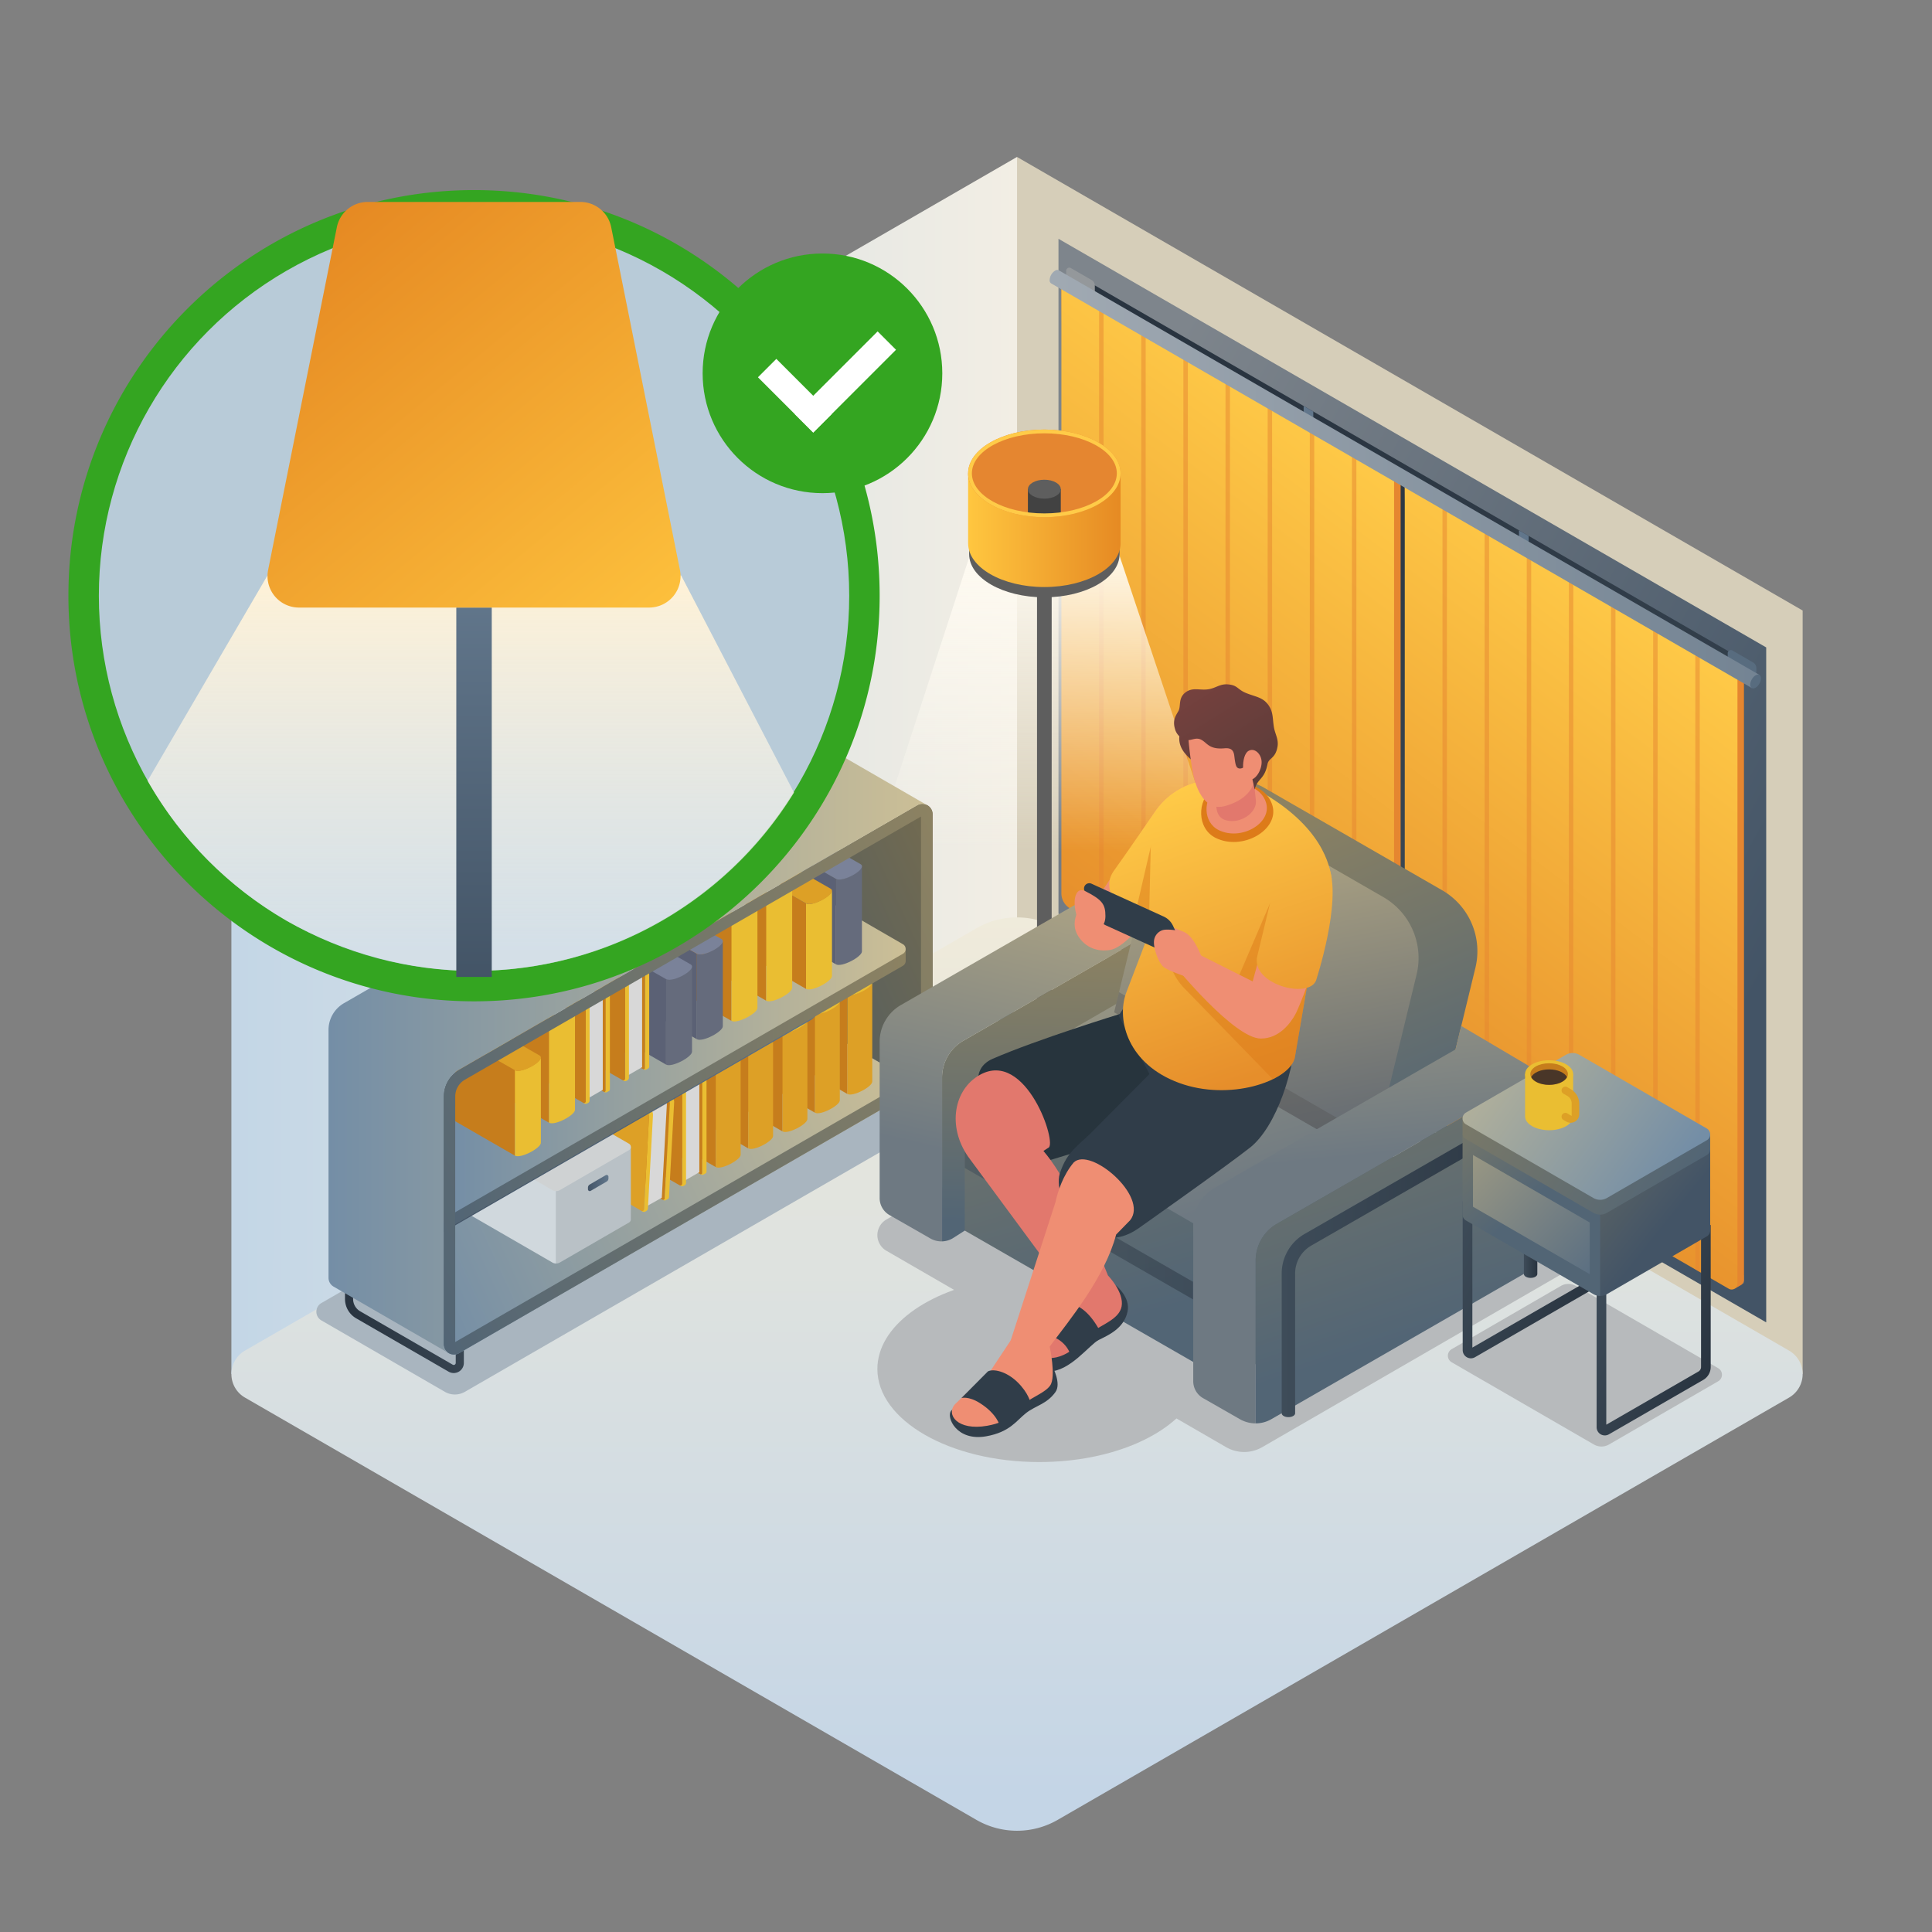 <svg id="Layer_1" data-name="Layer 1" xmlns="http://www.w3.org/2000/svg" xmlns:xlink="http://www.w3.org/1999/xlink" viewBox="0 0 1000 1000">
  <rect x="0" y="0" width="1000" height="1000" fill="#808080" stroke="none"/>
  <defs>
    <style>
      .cls-1, .cls-26, .cls-27, .cls-60, .cls-61 {
        fill: none;
      }

      .cls-2 {
        fill: #d6ceb9;
      }

      .cls-3 {
        fill: url(#linear-gradient);
      }

      .cls-4 {
        fill: url(#linear-gradient-2);
      }

      .cls-5 {
        fill: #b7babc;
      }

      .cls-6 {
        fill: url(#linear-gradient-3);
      }

      .cls-7 {
        fill: url(#linear-gradient-4);
      }

      .cls-8 {
        fill: url(#linear-gradient-5);
      }

      .cls-9 {
        fill: url(#linear-gradient-6);
      }

      .cls-10 {
        fill: url(#linear-gradient-7);
      }

      .cls-11 {
        fill: #e58630;
      }

      .cls-12 {
        fill: url(#linear-gradient-8);
      }

      .cls-13, .cls-59, .cls-84 {
        opacity: 0.5;
      }

      .cls-14 {
        fill: url(#linear-gradient-9);
      }

      .cls-15 {
        fill: #94989b;
      }

      .cls-16 {
        fill: #586c7f;
      }

      .cls-17 {
        fill: url(#linear-gradient-10);
      }

      .cls-18 {
        fill: url(#linear-gradient-11);
      }

      .cls-19 {
        fill: url(#linear-gradient-12);
      }

      .cls-20 {
        fill: url(#linear-gradient-13);
      }

      .cls-21 {
        fill: #5e5e5e;
      }

      .cls-22 {
        fill: url(#linear-gradient-14);
      }

      .cls-23 {
        fill: #424242;
      }

      .cls-24 {
        fill: #ffcb48;
      }

      .cls-25 {
        fill: #a9b5bf;
      }

      .cls-26, .cls-27, .cls-60, .cls-61 {
        stroke-miterlimit: 10;
      }

      .cls-26, .cls-27 {
        stroke-width: 4.196px;
      }

      .cls-26 {
        stroke: url(#linear-gradient-15);
      }

      .cls-27 {
        stroke: url(#linear-gradient-16);
      }

      .cls-28 {
        fill: url(#linear-gradient-17);
      }

      .cls-29 {
        fill: url(#linear-gradient-18);
      }

      .cls-30 {
        fill: #c67d1c;
      }

      .cls-31 {
        fill: #f2f2f2;
      }

      .cls-32 {
        fill: #dda026;
      }

      .cls-33 {
        fill: #eabe32;
      }

      .cls-34 {
        fill: #d8d8d8;
      }

      .cls-35 {
        fill: #c9c9c9;
      }

      .cls-36 {
        fill: #b9c1c6;
      }

      .cls-37 {
        fill: #d0d8dd;
      }

      .cls-38 {
        fill: #cfd2d3;
      }

      .cls-39 {
        fill: url(#linear-gradient-19);
      }

      .cls-40 {
        fill: url(#linear-gradient-20);
      }

      .cls-41 {
        fill: url(#linear-gradient-21);
      }

      .cls-42 {
        fill: url(#linear-gradient-22);
      }

      .cls-43 {
        fill: #5b6175;
      }

      .cls-44 {
        fill: #656b7c;
      }

      .cls-45 {
        fill: #7a8299;
      }

      .cls-46 {
        fill: url(#linear-gradient-23);
      }

      .cls-47 {
        fill: url(#linear-gradient-24);
      }

      .cls-48 {
        fill: url(#linear-gradient-25);
      }

      .cls-49 {
        fill: url(#linear-gradient-26);
      }

      .cls-50 {
        fill: url(#linear-gradient-27);
      }

      .cls-51 {
        fill: url(#linear-gradient-28);
      }

      .cls-52 {
        fill: url(#linear-gradient-29);
      }

      .cls-53 {
        fill: url(#linear-gradient-30);
      }

      .cls-54 {
        fill: #565656;
        opacity: 0.4;
      }

      .cls-55 {
        fill: url(#linear-gradient-31);
      }

      .cls-56 {
        fill: url(#linear-gradient-32);
      }

      .cls-57 {
        fill: url(#linear-gradient-33);
      }

      .cls-58 {
        fill: url(#linear-gradient-34);
      }

      .cls-59 {
        fill: url(#linear-gradient-35);
      }

      .cls-60, .cls-61 {
        stroke-width: 5px;
      }

      .cls-60 {
        stroke: url(#linear-gradient-36);
      }

      .cls-61 {
        stroke: url(#linear-gradient-37);
      }

      .cls-62 {
        fill: url(#linear-gradient-38);
      }

      .cls-63 {
        fill: url(#linear-gradient-39);
      }

      .cls-64 {
        fill: url(#linear-gradient-40);
      }

      .cls-65 {
        fill: url(#linear-gradient-41);
      }

      .cls-66 {
        fill: url(#linear-gradient-42);
      }

      .cls-67 {
        fill: #34a521;
      }

      .cls-68 {
        fill: #b8cbd8;
      }

      .cls-69 {
        fill: url(#linear-gradient-43);
      }

      .cls-70 {
        fill: url(#linear-gradient-44);
      }

      .cls-71 {
        fill: url(#linear-gradient-45);
      }

      .cls-72 {
        fill: #fff;
      }

      .cls-73 {
        fill: url(#linear-gradient-46);
      }

      .cls-74 {
        clip-path: url(#clip-path);
      }

      .cls-75 {
        fill: url(#linear-gradient-47);
      }

      .cls-76 {
        fill: url(#linear-gradient-48);
      }

      .cls-77 {
        fill: #541510;
        opacity: 0.3;
      }

      .cls-78 {
        fill: url(#linear-gradient-49);
      }

      .cls-79 {
        fill: url(#linear-gradient-50);
      }

      .cls-80 {
        fill: #bcd0e2;
      }

      .cls-81 {
        fill: #e9f1f4;
      }

      .cls-82 {
        fill: url(#linear-gradient-51);
      }

      .cls-83 {
        fill: url(#linear-gradient-52);
      }

      .cls-84, .cls-86, .cls-98 {
        fill: #dd7b19;
      }

      .cls-85 {
        fill: url(#linear-gradient-53);
      }

      .cls-86 {
        opacity: 0.6;
      }

      .cls-87 {
        fill: #ffbea4;
      }

      .cls-88 {
        fill: #f49d82;
      }

      .cls-89 {
        fill: url(#linear-gradient-54);
      }

      .cls-90 {
        fill: #e2786d;
      }

      .cls-91 {
        fill: #493628;
      }

      .cls-92 {
        fill: #303d49;
      }

      .cls-93 {
        fill: #27343d;
      }

      .cls-94 {
        fill: #ef8e73;
      }

      .cls-95 {
        fill: url(#linear-gradient-55);
      }

      .cls-96 {
        fill: url(#linear-gradient-56);
      }

      .cls-97 {
        fill: url(#linear-gradient-57);
      }

      .cls-99 {
        fill: url(#linear-gradient-58);
      }

      .cls-100 {
        fill: url(#linear-gradient-59);
      }
    </style>
    <linearGradient id="linear-gradient" x1="119.77" y1="396.228" x2="526.416" y2="396.228" gradientUnits="userSpaceOnUse">
      <stop offset="0" stop-color="#c3d6e6"/>
      <stop offset="1" stop-color="#f2eee4"/>
    </linearGradient>
    <linearGradient id="linear-gradient-2" x1="526.408" y1="448.865" x2="526.408" y2="932.703" gradientUnits="userSpaceOnUse">
      <stop offset="0" stop-color="#f2ecda"/>
      <stop offset="0.993" stop-color="#c4d5e6"/>
    </linearGradient>
    <linearGradient id="linear-gradient-3" x1="673.713" y1="196.708" x2="667.585" y2="519.942" gradientTransform="matrix(-1, 0, 0, 1, 1402.702, 0)" gradientUnits="userSpaceOnUse">
      <stop offset="0" stop-color="#293440"/>
      <stop offset="1" stop-color="#3e4c59"/>
    </linearGradient>
    <linearGradient id="linear-gradient-4" x1="500.006" y1="404.027" x2="843.348" y2="404.027" gradientTransform="matrix(-1, 0, 0, 1, 1402.702, 0)" gradientUnits="userSpaceOnUse">
      <stop offset="0" stop-color="#5b6f82"/>
      <stop offset="1" stop-color="#849bb2"/>
    </linearGradient>
    <linearGradient id="linear-gradient-5" x1="861.722" y1="301.009" x2="487.825" y2="503.688" gradientTransform="matrix(-1, 0, 0, 1, 1402.702, 0)" gradientUnits="userSpaceOnUse">
      <stop offset="0" stop-color="#7e858c"/>
      <stop offset="1" stop-color="#435466"/>
    </linearGradient>
    <linearGradient id="linear-gradient-6" x1="794.683" y1="333.263" x2="656.204" y2="408.328" gradientTransform="matrix(-1, 0, 0, 1, 1402.702, 0)" gradientUnits="userSpaceOnUse">
      <stop offset="0" stop-color="#62778c"/>
      <stop offset="1" stop-color="#435466"/>
    </linearGradient>
    <linearGradient id="linear-gradient-7" x1="683.214" y1="397.616" x2="544.735" y2="472.681" xlink:href="#linear-gradient-6"/>
    <linearGradient id="linear-gradient-8" x1="502.094" y1="340.929" x2="677.498" y2="576.844" gradientTransform="matrix(-1, 0, 0, 1, 1402.702, 0)" gradientUnits="userSpaceOnUse">
      <stop offset="0" stop-color="#ffcb48"/>
      <stop offset="1" stop-color="#e68e2b"/>
    </linearGradient>
    <linearGradient id="linear-gradient-9" x1="679.823" y1="238.286" x2="855.227" y2="474.201" xlink:href="#linear-gradient-8"/>
    <linearGradient id="linear-gradient-10" x1="290.955" y1="247.93" x2="854.774" y2="247.93" gradientTransform="matrix(-1, 0, 0, 1, 1402.702, 0)" gradientUnits="userSpaceOnUse">
      <stop offset="0" stop-color="#5b6f82"/>
      <stop offset="1" stop-color="#a0a9b2"/>
    </linearGradient>
    <linearGradient id="linear-gradient-11" x1="541.847" y1="278.498" x2="541.847" y2="555.975" gradientUnits="userSpaceOnUse">
      <stop offset="0" stop-color="#fffbf2"/>
      <stop offset="0.584" stop-color="#fffbf2" stop-opacity="0"/>
    </linearGradient>
    <linearGradient id="linear-gradient-12" x1="511.605" y1="542.133" x2="569.503" y2="542.133" gradientTransform="matrix(1, 0, 0, 1, 0, 0)" xlink:href="#linear-gradient-6"/>
    <linearGradient id="linear-gradient-13" x1="511.605" y1="537.722" x2="569.503" y2="537.722" gradientUnits="userSpaceOnUse">
      <stop offset="0" stop-color="#849bb2"/>
      <stop offset="1" stop-color="#5b6f82"/>
    </linearGradient>
    <linearGradient id="linear-gradient-14" x1="501.099" y1="274.432" x2="580.009" y2="274.432" gradientUnits="userSpaceOnUse">
      <stop offset="0.008" stop-color="#ffc63f"/>
      <stop offset="1" stop-color="#e68a23"/>
    </linearGradient>
    <linearGradient id="linear-gradient-15" x1="4651.065" y1="625.722" x2="4707.207" y2="651.371" gradientTransform="matrix(-1, 0, 0, 1, 4875.043, 0)" gradientUnits="userSpaceOnUse">
      <stop offset="0" stop-color="#3e4c59"/>
      <stop offset="1" stop-color="#293440"/>
    </linearGradient>
    <linearGradient id="linear-gradient-16" x1="4398.861" y1="522.093" x2="4455.002" y2="547.743" xlink:href="#linear-gradient-15"/>
    <linearGradient id="linear-gradient-17" x1="4417.794" y1="519.975" x2="4673.004" y2="636.576" gradientTransform="matrix(-1, 0, 0, 1, 4875.043, 0)" gradientUnits="userSpaceOnUse">
      <stop offset="0" stop-color="#ccbf96"/>
      <stop offset="1" stop-color="#748ea6"/>
    </linearGradient>
    <linearGradient id="linear-gradient-18" x1="507.675" y1="474.924" x2="371.637" y2="537.077" gradientUnits="userSpaceOnUse">
      <stop offset="0" stop-color="#736b50"/>
      <stop offset="1" stop-color="#475866"/>
    </linearGradient>
    <linearGradient id="linear-gradient-19" x1="-2436.829" y1="612.333" x2="-2426.219" y2="612.333" gradientTransform="matrix(-1, 0, 0, 1, -2121.887, 0)" xlink:href="#linear-gradient-6"/>
    <linearGradient id="linear-gradient-20" x1="443.782" y1="488.445" x2="210.191" y2="595.168" gradientTransform="matrix(1, 0, 0, 1, 0, 0)" xlink:href="#linear-gradient-6"/>
    <linearGradient id="linear-gradient-21" x1="233.798" y1="562.987" x2="468.778" y2="562.987" gradientUnits="userSpaceOnUse">
      <stop offset="0" stop-color="#526575"/>
      <stop offset="1" stop-color="#8c8262"/>
    </linearGradient>
    <linearGradient id="linear-gradient-22" x1="233.798" y1="546.202" x2="468.769" y2="546.202" gradientUnits="userSpaceOnUse">
      <stop offset="0" stop-color="#748ea6"/>
      <stop offset="1" stop-color="#ccbf96"/>
    </linearGradient>
    <linearGradient id="linear-gradient-23" x1="513.149" y1="486.908" x2="199.19" y2="630.349" gradientUnits="userSpaceOnUse">
      <stop offset="0" stop-color="#8c8262"/>
      <stop offset="1" stop-color="#526575"/>
    </linearGradient>
    <linearGradient id="linear-gradient-24" x1="170.036" y1="541.07" x2="480.099" y2="541.07" xlink:href="#linear-gradient-22"/>
    <linearGradient id="linear-gradient-25" x1="556.948" y1="446.824" x2="520.948" y2="603.08" gradientUnits="userSpaceOnUse">
      <stop offset="0" stop-color="#b2a784"/>
      <stop offset="1" stop-color="#6e7982"/>
    </linearGradient>
    <linearGradient id="linear-gradient-26" x1="562.847" y1="489.343" x2="559.102" y2="634.364" xlink:href="#linear-gradient-23"/>
    <linearGradient id="linear-gradient-27" x1="571.364" y1="406.266" x2="644.896" y2="666.181" xlink:href="#linear-gradient-23"/>
    <linearGradient id="linear-gradient-28" x1="586.988" y1="426.726" x2="645.712" y2="620.258" xlink:href="#linear-gradient-25"/>
    <linearGradient id="linear-gradient-29" x1="670.285" y1="416.404" x2="741.774" y2="590.362" xlink:href="#linear-gradient-23"/>
    <linearGradient id="linear-gradient-30" x1="640.703" y1="429.505" x2="670.575" y2="588.824" gradientUnits="userSpaceOnUse">
      <stop offset="0" stop-color="#b2a784"/>
      <stop offset="0.987" stop-color="#676d73"/>
    </linearGradient>
    <linearGradient id="linear-gradient-31" x1="688.346" y1="456.498" x2="702.644" y2="598.455" xlink:href="#linear-gradient-25"/>
    <linearGradient id="linear-gradient-32" x1="654.392" y1="441.525" x2="737.115" y2="689.696" xlink:href="#linear-gradient-23"/>
    <linearGradient id="linear-gradient-33" x1="-2251.687" y1="618.421" x2="-2244.737" y2="618.421" gradientTransform="translate(3040.448)" xlink:href="#linear-gradient-15"/>
    <linearGradient id="linear-gradient-34" x1="-2377.04" y1="648.438" x2="-2235.584" y2="648.438" gradientTransform="translate(3040.448)" xlink:href="#linear-gradient-15"/>
    <linearGradient id="linear-gradient-35" x1="-2541.074" y1="634.001" x2="-2422.964" y2="634.001" gradientTransform="translate(3040.448)" xlink:href="#linear-gradient-15"/>
    <linearGradient id="linear-gradient-36" x1="9199.028" y1="672.105" x2="9265.829" y2="702.625" gradientTransform="translate(-8377.355)" xlink:href="#linear-gradient-15"/>
    <linearGradient id="linear-gradient-37" x1="9132.495" y1="626.095" x2="9207.978" y2="660.582" gradientTransform="translate(-8377.355)" xlink:href="#linear-gradient-15"/>
    <linearGradient id="linear-gradient-38" x1="757.482" y1="553.276" x2="860.631" y2="635.999" gradientUnits="userSpaceOnUse">
      <stop offset="0" stop-color="#8c8262"/>
      <stop offset="1" stop-color="#435466"/>
    </linearGradient>
    <linearGradient id="linear-gradient-39" x1="737.93" y1="552.281" x2="835.973" y2="660.196" gradientUnits="userSpaceOnUse">
      <stop offset="0" stop-color="#8c8262"/>
      <stop offset="0.605" stop-color="#526575"/>
    </linearGradient>
    <linearGradient id="linear-gradient-40" x1="735.63" y1="574.532" x2="824.141" y2="658.618" gradientUnits="userSpaceOnUse">
      <stop offset="0" stop-color="#b2a784"/>
      <stop offset="1" stop-color="#5b6f82"/>
    </linearGradient>
    <linearGradient id="linear-gradient-41" x1="723.313" y1="530.311" x2="871.398" y2="617.46" xlink:href="#linear-gradient-23"/>
    <linearGradient id="linear-gradient-42" x1="735.709" y1="521.394" x2="862.347" y2="612.798" gradientTransform="matrix(1, 0, 0, 1, 0, 0)" xlink:href="#linear-gradient-17"/>
    <linearGradient id="linear-gradient-43" x1="160.88" y1="296.583" x2="160.88" y2="494.558" gradientUnits="userSpaceOnUse">
      <stop offset="0" stop-color="#fff2d7"/>
      <stop offset="0.989" stop-color="#e6edf2" stop-opacity="0.6"/>
    </linearGradient>
    <linearGradient id="linear-gradient-44" x1="328.32" y1="296.583" x2="328.32" y2="494.558" xlink:href="#linear-gradient-43"/>
    <linearGradient id="linear-gradient-45" x1="245.358" y1="303.75" x2="245.358" y2="507.393" gradientTransform="matrix(1, 0, 0, 1, 0, 0)" xlink:href="#linear-gradient-6"/>
    <linearGradient id="linear-gradient-46" x1="159.805" y1="127.533" x2="347.918" y2="355.06" gradientUnits="userSpaceOnUse">
      <stop offset="0" stop-color="#e68a23"/>
      <stop offset="0.992" stop-color="#ffc63f"/>
    </linearGradient>
    <clipPath id="clip-path">
      <path class="cls-1" d="M1455.985,305.844a194.175,194.175,0,1,1-71.046-150.162A193.785,193.785,0,0,1,1455.985,305.844Z"/>
    </clipPath>
    <linearGradient id="linear-gradient-47" x1="364.551" y1="716.991" x2="2031.871" y2="1164.664" gradientTransform="matrix(1, 0, 0, 1, 0, 0)" xlink:href="#linear-gradient-6"/>
    <linearGradient id="linear-gradient-48" x1="-89.396" y1="828.692" x2="1272.866" y2="1695.97" gradientUnits="userSpaceOnUse">
      <stop offset="0" stop-color="#62788c"/>
      <stop offset="1" stop-color="#526575"/>
    </linearGradient>
    <linearGradient id="linear-gradient-49" x1="-113.639" y1="995.627" x2="2089.32" y2="1114.804" gradientTransform="matrix(1, 0, 0, 1, 0, 0)" xlink:href="#linear-gradient-15"/>
    <linearGradient id="linear-gradient-50" x1="-39.699" y1="1131.791" x2="1843.886" y2="1233.69" gradientTransform="matrix(1, 0, 0, 1, 0, 0)" xlink:href="#linear-gradient-15"/>
    <linearGradient id="linear-gradient-51" x1="1208.515" y1="1184.477" x2="1312.196" y2="1346.22" gradientTransform="matrix(1, 0, 0, 1, 0, 0)" xlink:href="#linear-gradient-15"/>
    <linearGradient id="linear-gradient-52" x1="1024.069" y1="316.382" x2="1062.025" y2="686.181" gradientTransform="matrix(1, 0, 0, 1, 0, 0)" xlink:href="#linear-gradient-8"/>
    <linearGradient id="linear-gradient-53" x1="26.883" y1="551.321" x2="1151.856" y2="1178.858" gradientTransform="matrix(1, 0, 0, 1, 0, 0)" xlink:href="#linear-gradient-8"/>
    <linearGradient id="linear-gradient-54" x1="1027.985" y1="315.98" x2="1065.941" y2="685.779" gradientTransform="matrix(1, 0, 0, 1, 0, 0)" xlink:href="#linear-gradient-8"/>
    <linearGradient id="linear-gradient-55" x1="593.158" y1="412.428" x2="643.627" y2="559.336" gradientTransform="matrix(1, 0, 0, 1, 0, 0)" xlink:href="#linear-gradient-8"/>
    <linearGradient id="linear-gradient-56" x1="606.701" y1="407.776" x2="657.169" y2="554.684" gradientTransform="matrix(1, 0, 0, 1, 0, 0)" xlink:href="#linear-gradient-8"/>
    <linearGradient id="linear-gradient-57" x1="642.281" y1="395.552" x2="692.75" y2="542.461" gradientTransform="matrix(1, 0, 0, 1, 0, 0)" xlink:href="#linear-gradient-8"/>
    <linearGradient id="linear-gradient-58" x1="603.648" y1="365.773" x2="635.648" y2="417.177" gradientUnits="userSpaceOnUse">
      <stop offset="0" stop-color="#75413e"/>
      <stop offset="0.989" stop-color="#5b3c39"/>
    </linearGradient>
    <linearGradient id="linear-gradient-59" x1="621.806" y1="354.47" x2="653.806" y2="405.874" xlink:href="#linear-gradient-58"/>
  </defs>
  <g>
    <g>
      <polygon class="cls-2" points="526.4 81.236 933.047 316.004 933.047 711.22 526.4 476.43 526.4 81.236"/>
      <polygon class="cls-3" points="526.416 81.236 119.77 316.004 119.77 711.22 526.416 476.43 526.416 81.236"/>
    </g>
    <path class="cls-4" d="M126.787,723.386l378.581,218.564a42.101,42.101,0,0,0,42.101-.001l378.561-218.567a14.034,14.034,0,0,0,0-24.307L547.452,480.491a42.101,42.101,0,0,0-42.104.001l-378.562,218.587A14.034,14.034,0,0,0,126.787,723.386Z"/>
    <path class="cls-5" d="M537.946,756.753c-46.288,0-83.812-21.565-83.812-48.168,0-22.045,25.779-40.618,60.95-46.339l103.386,59.691C608.394,742.042,576.17,756.753,537.946,756.753Z"/>
    <path class="cls-5" d="M829.151,631.215,653.33,529.571a18.688,18.688,0,0,0-18.707,0L458.801,631.215a9.344,9.344,0,0,0,0,16.179L634.623,749.039a18.688,18.688,0,0,0,18.707,0L829.151,647.394A9.344,9.344,0,0,0,829.151,631.215Z"/>
  </g>
  <g>
    <g>
      <path class="cls-6" d="M555.512,138.027l11.465,2.159L910.327,338.427V661.251l-11.465,6.617L555.512,469.639Z"/>
      <polygon class="cls-7" points="559.354 143.497 563.295 145.772 563.29 464.208 902.697 660.152 902.696 664.558 559.354 466.338 559.354 143.497"/>
      <path class="cls-8" d="M547.866,123.599V472.971l366.319,211.484v-349.352Zm354.831,540.959L559.354,466.338l0-322.841L902.696,341.736Z"/>
    </g>
    <polygon class="cls-9" points="674.759 528.56 679.759 531.447 679.759 213.031 674.759 210.144 674.759 528.56"/>
    <polygon class="cls-10" points="786.227 592.913 791.227 595.799 791.227 277.384 786.227 274.497 786.227 592.913"/>
    <g>
      <path class="cls-11" d="M730.502,249.552l172.194,99.549V662.506a2.972,2.972,0,0,1-1.505,2.601l0.0 0-3.388,1.95.404-1.947-.01-.005L734.996,570.9a9,9,0,0,1-4.501-7.795l-3.384-311.6Z"/>
      <path class="cls-12" d="M727.104,565.057,727.111,251.504l172.194,99.549V664.458a3,3,0,0,1-4.5,2.598l-163.201-94.204A9,9,0,0,1,727.104,565.057Z"/>
      <g>
        <g class="cls-13">
          <polygon class="cls-11" points="877.493 657.035 879.793 658.363 879.793 339.771 877.493 338.444 877.493 657.035"/>
        </g>
        <g class="cls-13">
          <polygon class="cls-11" points="855.682 644.426 857.981 645.753 857.981 327.162 855.682 325.834 855.682 644.426"/>
        </g>
        <g class="cls-13">
          <polygon class="cls-11" points="833.87 631.816 836.169 633.144 836.169 314.552 833.87 313.225 833.87 631.816"/>
        </g>
        <g class="cls-13">
          <polygon class="cls-11" points="812.058 619.207 814.358 620.534 814.358 301.943 812.058 300.615 812.058 619.207"/>
        </g>
        <g class="cls-13">
          <polygon class="cls-11" points="790.247 606.597 792.546 607.924 792.546 289.333 790.247 288.006 790.247 606.597"/>
        </g>
        <g class="cls-13">
          <polygon class="cls-11" points="768.435 593.987 770.734 595.315 770.734 276.724 768.435 275.396 768.435 593.987"/>
        </g>
        <g class="cls-13">
          <polygon class="cls-11" points="746.623 581.378 748.923 582.705 748.923 264.114 746.623 262.786 746.623 581.378"/>
        </g>
      </g>
    </g>
    <g>
      <path class="cls-11" d="M552.773,146.909l172.194,99.549V559.862a2.972,2.972,0,0,1-1.505,2.601l0.0 0-3.388,1.95.404-1.947-.01-.005-163.201-94.204a9,9,0,0,1-4.501-7.795L549.382,148.861Z"/>
      <path class="cls-14" d="M549.375,462.414l.007-313.553,172.194,99.549V561.815a3,3,0,0,1-4.5,2.598l-163.201-94.204A9,9,0,0,1,549.375,462.414Z"/>
      <g>
        <g class="cls-13">
          <polygon class="cls-11" points="699.765 554.392 702.064 555.72 702.064 237.128 699.765 235.801 699.765 554.392"/>
        </g>
        <g class="cls-13">
          <polygon class="cls-11" points="677.953 541.782 680.252 543.11 680.252 224.519 677.953 223.191 677.953 541.782"/>
        </g>
        <g class="cls-13">
          <polygon class="cls-11" points="656.141 529.173 658.441 530.5 658.441 211.909 656.141 210.581 656.141 529.173"/>
        </g>
        <g class="cls-13">
          <polygon class="cls-11" points="634.33 516.563 636.629 517.891 636.629 199.299 634.33 197.972 634.33 516.563"/>
        </g>
        <g class="cls-13">
          <polygon class="cls-11" points="612.518 503.954 614.817 505.281 614.817 186.69 612.518 185.362 612.518 503.954"/>
        </g>
        <g class="cls-13">
          <polygon class="cls-11" points="590.706 491.344 593.006 492.672 593.006 174.08 590.706 172.753 590.706 491.344"/>
        </g>
        <g class="cls-13">
          <polygon class="cls-11" points="568.895 478.735 571.194 480.062 571.194 161.471 568.895 160.143 568.895 478.735"/>
        </g>
      </g>
    </g>
    <g>
      <path class="cls-15" d="M551.851,140.172v6.034l14.835,8.563v-6.919a3.362,3.362,0,0,0-1.681-2.912L554.298,138.759A1.632,1.632,0,0,0,551.851,140.172Z"/>
      <path class="cls-16" d="M894.255,338.124V344.158l14.835,8.563v-6.919a3.362,3.362,0,0,0-1.681-2.912l-10.706-6.18A1.632,1.632,0,0,0,894.255,338.124Z"/>
      <path class="cls-17" d="M544.115,146.716,906.741,356.121l3.926-6.8L548.028,139.909l-.002.003a1.977,1.977,0,0,0-1.951.208,6.138,6.138,0,0,0-2.785,4.804A1.926,1.926,0,0,0,544.115,146.716Z"/>
      <ellipse class="cls-16" cx="908.704" cy="352.721" rx="3.926" ry="2.263" transform="matrix(0.5, -0.866, 0.866, 0.5, 148.886, 963.322)"/>
    </g>
  </g>
  <polygon class="cls-18" points="503.481 282.857 415.365 553.598 668.33 553.598 577.289 281.146 503.481 282.857"/>
  <g>
    <g>
      <path class="cls-19" d="M568.7,538.288c-3.016-7.359-14.457-12.842-28.146-12.842s-25.129,5.483-28.145,12.842h-.803v3.845c0,9.216,12.961,16.687,28.949,16.687s28.949-7.471,28.949-16.687v-3.845Z"/>
      <ellipse class="cls-20" cx="540.554" cy="537.722" rx="28.949" ry="16.687"/>
    </g>
    <path class="cls-21" d="M536.761,288.738V534.26c0,1.208,1.698,2.187,3.793,2.187s3.793-.979,3.793-2.187V288.738Z"/>
    <path class="cls-21" d="M501.621,251.107v35.689c0,12.357,17.431,22.375,38.933,22.375s38.933-10.018,38.933-22.375V251.107Z"/>
    <path class="cls-22" d="M501.099,245.011v36.168c0,12.523,17.665,22.675,39.455,22.675s39.455-10.152,39.455-22.675v-36.168Z"/>
    <g>
      <ellipse class="cls-11" cx="540.554" cy="245.011" rx="39.455" ry="22.675"/>
      <path class="cls-23" d="M532.046,265.387a38.518,38.518,0,0,0,17.016,0V253.209H532.046Z"/>
      <ellipse class="cls-21" cx="540.554" cy="253.209" rx="8.508" ry="4.904"/>
      <path class="cls-24" d="M540.554,224.28c20.683,0,37.51,9.3,37.51,20.731s-16.827,20.731-37.51,20.731-37.51-9.3-37.51-20.731S519.871,224.28,540.554,224.28m0-1.945c-21.79,0-39.455,10.152-39.455,22.675,0,12.523,17.665,22.675,39.455,22.675s39.455-10.152,39.455-22.675c0-12.523-17.665-22.675-39.455-22.675Z"/>
    </g>
  </g>
  <path class="cls-25" d="M166.346,674.451,409.844,533.915a10.385,10.385,0,0,1,10.395,0l63.893,36.951a5.192,5.192,0,0,1,0,8.99L240.634,720.393a10.385,10.385,0,0,1-10.395,0l-63.893-36.951A5.192,5.192,0,0,1,166.346,674.451Z"/>
  <g>
    <path class="cls-26" d="M237.99,660.985v44.457a3.147,3.147,0,0,1-4.72,2.726l-47.875-27.625a9.441,9.441,0,0,1-4.723-8.178V556.013"/>
    <path class="cls-27" d="M476.052,526.401v44.457a3.147,3.147,0,0,1-4.72,2.726L423.457,545.958a9.441,9.441,0,0,1-4.723-8.178V496.264"/>
    <path class="cls-28" d="M349.677,489.012l-47.26,27.28-64.79,37.38a15.981,15.981,0,0,0-8.01,13.86l.01,128.25a5.326,5.326,0,0,0,8,4.62l191.86-110.75,45.22-26.11a16.091,16.091,0,0,0,1.87-1.26Z"/>
    <path class="cls-29" d="M482.717,421.482l-.01,128.2a16.005,16.005,0,0,1-6.13,12.6l-126.9-73.27,125.04-72.15a5.254,5.254,0,0,1,2.65-.73A5.348,5.348,0,0,1,482.717,421.482Z"/>
    <g>
      <g>
        <polygon class="cls-30" points="419.587 491.809 419.587 493.847 449.075 510.754 449.075 507.848 419.587 491.809"/>
        <path class="cls-31" d="M447.631,509.858,419.574,493.847l-8.379,4.831L439.628,514.81C441.424,515.717,450.022,511.277,447.631,509.858Z"/>
        <polygon class="cls-30" points="438.612 566.25 409.002 549.179 409.002 497.893 438.612 514.702 438.612 566.25"/>
        <path class="cls-32" d="M438.612,514.702l-0,51.548c2.872,1.58,12.933-3.772,12.868-6.435V508.359C451.484,510.766,441.626,516.393,438.612,514.702Z"/>
        <path class="cls-33" d="M450.806,507.395,421.596,490.715l-2.009,1.094,28.044,16.003c2.391,1.419-6.207,5.859-8.003,4.953l-28.433-16.132-2.193,1.261,29.61,16.81C442.081,516.648,454.535,509.635,450.806,507.395Z"/>
      </g>
      <g>
        <polygon class="cls-30" points="402.798 501.496 402.798 503.534 432.286 520.441 432.286 517.535 402.798 501.496"/>
        <path class="cls-31" d="M430.842,519.545,402.784,503.534l-8.379,4.831,28.433,16.133C424.635,525.405,433.233,520.964,430.842,519.545Z"/>
        <polygon class="cls-30" points="421.823 575.938 392.213 558.867 392.213 507.58 421.823 524.39 421.823 575.938"/>
        <path class="cls-32" d="M421.823,524.39l-0,51.548c2.872,1.58,12.933-3.772,12.868-6.435V518.046C434.695,520.454,424.836,526.08,421.823,524.39Z"/>
        <path class="cls-33" d="M434.017,517.082l-29.21-16.68-2.009,1.094,28.044,16.003c2.391,1.419-6.207,5.859-8.003,4.953L394.406,506.32l-2.193,1.261,29.61,16.81C425.292,526.336,437.745,519.322,434.017,517.082Z"/>
      </g>
      <g>
        <polygon class="cls-30" points="386.009 511.184 386.009 513.222 415.496 530.129 415.496 527.223 386.009 511.184"/>
        <path class="cls-31" d="M414.053,529.233,385.995,513.222l-8.379,4.831,28.433,16.133C407.846,535.092,416.443,530.652,414.053,529.233Z"/>
        <polygon class="cls-30" points="405.034 585.626 375.424 568.554 375.424 517.268 405.034 534.077 405.034 585.626"/>
        <path class="cls-34" d="M396.354,544.593l-13.687-7.884a2.791,2.791,0,0,1-1.398-2.418v-4.665a.93.93,0,0,1,1.389-.809l13.677,7.76a2.791,2.791,0,0,1,1.414,2.427v4.784A.93.93,0,0,1,396.354,544.593Z"/>
        <path class="cls-32" d="M405.034,534.077l-0,51.548c2.872,1.58,12.933-3.772,12.868-6.435l0-51.457C417.906,530.141,408.047,535.768,405.034,534.077Z"/>
        <path class="cls-33" d="M417.227,526.77,388.017,510.09l-2.009,1.094,28.044,16.003c2.391,1.419-6.207,5.859-8.003,4.953l-28.433-16.132-2.193,1.261,29.61,16.81C408.502,536.023,420.956,529.01,417.227,526.77Z"/>
      </g>
    </g>
    <g>
      <g>
        <g>
          <polygon class="cls-30" points="368.259 519.962 368.259 522.001 397.747 538.907 397.747 536.001 368.259 519.962"/>
          <path class="cls-31" d="M396.303,538.011l-28.057-16.011-8.379,4.831,28.433,16.133C390.096,543.871,398.694,539.43,396.303,538.011Z"/>
          <polygon class="cls-30" points="387.284 594.404 357.674 577.333 357.674 526.046 387.284 542.856 387.284 594.404"/>
          <path class="cls-32" d="M387.284,542.856l-0,51.548c2.872,1.58,12.933-3.772,12.868-6.435V536.512C400.156,538.92,390.298,544.546,387.284,542.856Z"/>
          <path class="cls-33" d="M399.478,535.549l-29.21-16.68-2.009,1.094,28.044,16.003c2.391,1.419-6.207,5.859-8.003,4.953l-28.433-16.132L357.674,526.046l29.61,16.81C390.753,544.802,403.207,537.788,399.478,535.549Z"/>
        </g>
        <g>
          <polygon class="cls-30" points="351.47 529.65 351.47 531.688 380.958 548.595 380.958 545.689 351.47 529.65"/>
          <path class="cls-31" d="M379.514,547.699l-28.057-16.011-8.379,4.831,28.433,16.133C373.307,553.558,381.905,549.118,379.514,547.699Z"/>
          <polygon class="cls-30" points="370.495 604.092 340.885 587.02 340.885 535.734 370.495 552.543 370.495 604.092"/>
          <path class="cls-34" d="M361.815,563.059l-13.687-7.884a2.791,2.791,0,0,1-1.398-2.418v-4.665a.93.93,0,0,1,1.389-.809l13.677,7.76a2.791,2.791,0,0,1,1.414,2.427v4.784A.93.93,0,0,1,361.815,563.059Z"/>
          <path class="cls-32" d="M370.495,552.543l-0,51.548c2.872,1.58,12.933-3.772,12.868-6.435V546.2C383.367,548.607,373.508,554.234,370.495,552.543Z"/>
          <path class="cls-33" d="M382.689,545.236l-29.21-16.68-2.009,1.094,28.044,16.003c2.391,1.419-6.207,5.859-8.003,4.953l-28.433-16.132-2.193,1.261,29.61,16.81C373.964,554.489,386.418,547.476,382.689,545.236Z"/>
        </g>
      </g>
      <g>
        <g>
          <path class="cls-30" d="M334.355,539.892c-5.142,1.538-8.971,3.36-8.137,6.191l28.878,57.473,7.478,4.243a.616.616,0,0,0,.92-.536l0-50.094a.752.752,0,0,0-.376-.651Z"/>
          <path class="cls-35" d="M326.819,547.118l27.075,15.45,8.086-4.662-27.438-15.568C332.808,541.464,324.512,545.748,326.819,547.118Z"/>
          <polygon class="cls-34" points="361.976 606.721 353.899 611.384 353.605 562.74 361.98 557.906 361.976 606.721"/>
          <path class="cls-33" d="M323.855,545.966l26.895,15.358a4.634,4.634,0,0,1,2.336,4.024l0,47.402-1.297.753.563.322a1.514,1.514,0,0,0,1.475.015l.441-.24a1.586,1.586,0,0,0,.827-1.393l0-48.113a4.356,4.356,0,0,0-2.197-3.783l-25.867-14.761c-2.392-1.42,6.211-5.864,8.009-4.956l27.358,15.523a2.162,2.162,0,0,1,1.095,1.88l0,49.269a.721.721,0,0,1-.92.536l.162.092a1.525,1.525,0,0,0,1.512-.004l.91-.523a1.057,1.057,0,0,0,.53-.916l0-49.154a3.126,3.126,0,0,0-1.582-2.718l-28.049-15.923C332.586,536.706,320.123,543.725,323.855,545.966Z"/>
          <path class="cls-30" d="M323.165,596.511l0,.004 0.0.003.001.002a1.231,1.231,0,0,0,.688,1.031L351.789,613.502a.867.867,0,0,0,1.297-.753l0-47.875a3.835,3.835,0,0,0-1.921-3.323l-27.71-15.963-.285-.63Z"/>
        </g>
        <g>
          <path class="cls-30" d="M318.549,553.081c-5.226,1.539-9.153,3.362-8.473,6.196l25.756,57.517,7.248,4.246a.646.646,0,0,0,.949-.536l2.721-50.132a.707.707,0,0,0-.34-.651Z"/>
          <path class="cls-35" d="M310.62,560.312l26.236,15.462,8.339-4.665L318.603,555.529C316.917,554.653,308.388,558.941,310.62,560.312Z"/>
          <polygon class="cls-34" points="342.54 619.96 334.21 624.627 336.559 575.945 345.195 571.109 342.54 619.96"/>
          <path class="cls-33" d="M307.719,559.159l26.06,15.369A4.358,4.358,0,0,1,335.897,578.556l-2.575,47.438-1.337.753.546.322a1.51,1.51,0,0,0,1.474.015l.454-.24a1.696,1.696,0,0,0,.903-1.394l2.614-48.15a4.095,4.095,0,0,0-1.991-3.786l-25.065-14.772c-2.315-1.421,6.53-5.868,8.278-4.96l26.515,15.535a2.032,2.032,0,0,1,.993,1.882l-2.676,49.306a.762.762,0,0,1-.949.536l.157.092a1.524,1.524,0,0,0,1.512-.004l.938-.523a1.13,1.13,0,0,0,.58-.917l2.67-49.191a2.939,2.939,0,0,0-1.435-2.72l-27.184-15.935C316.953,549.892,304.109,556.916,307.719,559.159Z"/>
          <path class="cls-32" d="M304.284,609.743l-0.0.004-0.0.003.001.002a1.153,1.153,0,0,0,.632,1.032L331.985,626.747a.909.909,0,0,0,1.337-.753l2.601-47.912a3.607,3.607,0,0,0-1.74-3.326l-26.843-15.975-.251-.631Z"/>
        </g>
      </g>
    </g>
    <g>
      <path class="cls-36" d="M326.529,593.646v37.477a1.886,1.886,0,0,1-.952,1.647L289.747,653.489a3.877,3.877,0,0,1-1.904.505v-60.348Z"/>
      <path class="cls-37" d="M287.842,593.646v60.348a3.877,3.877,0,0,1-1.904-.505l-46.992-27.156a1.886,1.886,0,0,1-.952-1.647V587.209Z"/>
      <path class="cls-38" d="M238.942,585.56l35.833-20.715a3.809,3.809,0,0,1,3.812,0L325.581,591.997a1.904,1.904,0,0,1,0,3.297l-35.833,20.715a3.809,3.809,0,0,1-3.812,0L238.942,588.857A1.904,1.904,0,0,1,238.942,585.56Z"/>
      <path class="cls-39" d="M314.017,611.568l-8.286,4.825a.93.93,0,0,1-1.399-.804v-.885a1.861,1.861,0,0,1,.924-1.608l8.286-4.825a.93.93,0,0,1,1.398.804v.885A1.861,1.861,0,0,1,314.017,611.568Z"/>
    </g>
    <path class="cls-40" d="M237.627,553.667a16.007,16.007,0,0,0-8.007,13.866l.002,70.164L419.345,528.175a10.035,10.035,0,0,0,5.004-8.667l.003-73.591Z"/>
    <g>
      <path class="cls-41" d="M468.778,491.262v6.14a2.848,2.848,0,0,1-1.43,2.48l-233.55,134.83v-49.02l234.97-94.42Z"/>
      <path class="cls-42" d="M468.767,491.272a2.823,2.823,0,0,1-1.43,2.41l-233.54,134.83v-54.57l186.38-107.6,4.24-2.45,4.24,2.46,38.68,22.37A2.813,2.813,0,0,1,468.767,491.272Z"/>
    </g>
    <g>
      <g>
        <polygon class="cls-43" points="432.707 499.149 401.794 481.327 401.794 437.363 432.707 454.912 432.707 499.149"/>
        <path class="cls-44" d="M432.707,454.912l-0,44.238c2.998,1.65,13.502-3.938,13.434-6.718v-44.142C446.145,450.802,435.853,456.676,432.707,454.912Z"/>
        <path class="cls-45" d="M445.437,447.283l-30.495-17.414-13.148,7.493,30.913,17.549C436.328,456.943,449.33,449.621,445.437,447.283Z"/>
      </g>
      <g>
        <polygon class="cls-30" points="417.197 511.846 386.285 494.024 386.285 450.06 417.197 467.609 417.197 511.846"/>
        <path class="cls-33" d="M417.197,467.609l-0,44.238c2.998,1.65,13.502-3.938,13.434-6.718V460.986C430.635,463.5,420.343,469.374,417.197,467.609Z"/>
        <path class="cls-32" d="M429.927,459.98l-30.495-17.414-13.148,7.493,30.913,17.549C420.819,469.64,433.82,462.318,429.927,459.98Z"/>
      </g>
      <g>
        <polygon class="cls-30" points="376.733 440.268 376.733 442.396 407.518 460.046 407.518 457.013 376.733 440.268"/>
        <path class="cls-34" d="M406.01,459.111,376.719,442.396l-8.748,5.043L397.655,464.281C399.53,465.228,408.506,460.593,406.01,459.111Z"/>
        <polygon class="cls-30" points="396.594 517.984 365.682 500.162 365.682 446.62 396.594 464.169 396.594 517.984"/>
        <path class="cls-33" d="M396.594,464.169l-0,53.816c2.998,1.65,13.502-3.938,13.434-6.718V457.546C410.033,460.06,399.74,465.934,396.594,464.169Z"/>
        <path class="cls-32" d="M409.325,456.54l-30.495-17.414-2.097,1.142,29.277,16.707c2.496,1.482-6.48,6.117-8.355,5.171l-29.683-16.842-2.29,1.316,30.913,17.549C400.216,466.2,413.217,458.878,409.325,456.54Z"/>
      </g>
      <g>
        <polygon class="cls-30" points="358.754 450.698 358.754 452.826 389.539 470.476 389.539 467.442 358.754 450.698"/>
        <path class="cls-34" d="M388.032,469.54l-29.292-16.715-8.748,5.043L379.676,474.711C381.552,475.658,390.527,471.022,388.032,469.54Z"/>
        <polygon class="cls-30" points="378.616 528.414 347.703 510.592 347.703 457.049 378.616 474.598 378.616 528.414"/>
        <path class="cls-33" d="M378.616,474.598l-0,53.816c2.998,1.65,13.502-3.938,13.434-6.718V467.975C392.054,470.489,381.762,476.363,378.616,474.598Z"/>
        <path class="cls-32" d="M391.346,466.969l-30.495-17.414-2.097,1.142,29.277,16.707c2.496,1.482-6.48,6.117-8.355,5.171l-29.683-16.842-2.29,1.316,30.913,17.549C382.237,476.63,395.239,469.308,391.346,466.969Z"/>
      </g>
      <g>
        <polygon class="cls-43" points="360.697 537.898 329.784 520.076 329.784 476.111 360.697 493.66 360.697 537.898"/>
        <path class="cls-44" d="M360.697,493.66l-0,44.238c2.998,1.65,13.502-3.938,13.434-6.718l0-44.142C374.135,489.551,363.843,495.425,360.697,493.66Z"/>
        <path class="cls-45" d="M373.427,486.032l-30.495-17.414-13.148,7.493,30.913,17.549C364.318,495.692,377.32,488.37,373.427,486.032Z"/>
      </g>
      <g>
        <polygon class="cls-43" points="344.763 551.034 313.85 533.212 313.85 489.248 344.763 506.797 344.763 551.034"/>
        <path class="cls-44" d="M344.763,506.797l-0,44.238c2.998,1.65,13.502-3.938,13.434-6.718v-44.142C358.201,502.687,347.909,508.561,344.763,506.797Z"/>
        <path class="cls-45" d="M357.493,499.168l-30.495-17.414-13.148,7.493,30.913,17.549C348.384,508.828,361.386,501.506,357.493,499.168Z"/>
      </g>
      <g>
        <path class="cls-30" d="M304.977,486.137c-5.097,1.524-8.891,3.33-8.064,6.136l28.62,56.961,7.412,4.205a.61.61,0,0,0,.912-.531V503.261a.745.745,0,0,0-.372-.645Z"/>
        <path class="cls-35" d="M297.508,493.298,324.342,508.611l8.014-4.62-27.193-15.429C303.444,487.694,295.222,491.941,297.508,493.298Z"/>
        <polygon class="cls-34" points="332.352 552.37 324.347 556.991 324.056 508.781 332.356 503.99 332.352 552.37"/>
        <path class="cls-33" d="M294.571,492.156l26.655,15.221a4.593,4.593,0,0,1,2.315,3.989l0,46.979-1.285.746.558.319a1.5,1.5,0,0,0,1.461.015l.437-.238a1.572,1.572,0,0,0,.82-1.38l0-47.685a4.317,4.317,0,0,0-2.177-3.749l-25.636-14.629c-2.371-1.407,6.156-5.811,7.937-4.912L332.771,502.215a2.142,2.142,0,0,1,1.085,1.863l0,48.829a.715.715,0,0,1-.912.531l.161.091a1.511,1.511,0,0,0,1.499-.004l.902-.518a1.047,1.047,0,0,0,.526-.908l0-48.716a3.098,3.098,0,0,0-1.568-2.694L306.664,484.909C303.224,482.979,290.872,489.935,294.571,492.156Z"/>
        <path class="cls-30" d="M293.888,542.251l0,.004 0.0.003.001.002a1.22,1.22,0,0,0,.682,1.022L322.256,559.091a.859.859,0,0,0,1.285-.746l0-47.448a3.801,3.801,0,0,0-1.904-3.294l-27.463-15.821-.282-.625Z"/>
      </g>
      <g>
        <path class="cls-30" d="M284.618,497.857c-5.097,1.524-8.891,3.33-8.064,6.136l28.62,56.961,7.412,4.205a.61.61,0,0,0,.912-.531V514.981a.745.745,0,0,0-.372-.645Z"/>
        <path class="cls-35" d="M277.149,505.018l26.834,15.312,8.014-4.62-27.193-15.429C283.086,499.414,274.863,503.661,277.149,505.018Z"/>
        <polygon class="cls-34" points="311.993 564.09 303.988 568.711 303.697 520.5 311.997 515.71 311.993 564.09"/>
        <path class="cls-33" d="M274.212,503.876l26.655,15.221a4.593,4.593,0,0,1,2.315,3.989l0,46.979-1.285.746.558.319a1.5,1.5,0,0,0,1.461.015l.437-.238a1.572,1.572,0,0,0,.82-1.38l0-47.685a4.317,4.317,0,0,0-2.177-3.749L277.361,503.463c-2.371-1.407,6.156-5.811,7.937-4.912l27.114,15.384a2.142,2.142,0,0,1,1.085,1.863l0,48.829a.715.715,0,0,1-.912.531l.161.091a1.511,1.511,0,0,0,1.499-.004l.902-.518a1.047,1.047,0,0,0,.526-.908l0-48.716a3.098,3.098,0,0,0-1.568-2.694L286.306,496.629C282.865,494.699,270.514,501.655,274.212,503.876Z"/>
        <path class="cls-30" d="M273.529,553.971l0,.004 0.0.003.001.002a1.22,1.22,0,0,0,.682,1.022l27.685,15.809a.859.859,0,0,0,1.285-.746l0-47.448a3.801,3.801,0,0,0-1.904-3.294l-27.463-15.82-.282-.625Z"/>
      </g>
      <g>
        <polygon class="cls-30" points="264.32 503.41 264.32 505.538 295.105 523.188 295.105 520.154 264.32 503.41"/>
        <path class="cls-34" d="M293.598,522.253l-29.292-16.715L255.558,510.581l29.684,16.842C287.118,528.37,296.093,523.734,293.598,522.253Z"/>
        <polygon class="cls-30" points="284.182 581.126 253.269 563.304 253.269 509.761 284.182 527.31 284.182 581.126"/>
        <path class="cls-33" d="M284.182,527.31l-0,53.816c2.998,1.65,13.502-3.938,13.434-6.718V520.688C297.62,523.201,287.328,529.075,284.182,527.31Z"/>
        <path class="cls-32" d="M296.912,519.682l-30.495-17.414-2.097,1.142,29.277,16.707c2.496,1.482-6.48,6.117-8.355,5.171l-29.683-16.842-2.29,1.316,30.913,17.549C287.803,529.342,300.805,522.02,296.912,519.682Z"/>
      </g>
      <g>
        <polygon class="cls-30" points="266.526 598.167 235.613 580.344 235.613 536.38 266.526 553.929 266.526 598.167"/>
        <path class="cls-33" d="M266.526,553.929l-0,44.238c2.998,1.65,13.502-3.938,13.434-6.718v-44.142C279.964,549.82,269.672,555.694,266.526,553.929Z"/>
        <path class="cls-32" d="M279.256,546.3l-30.495-17.414-13.148,7.493,30.913,17.549C270.147,555.96,283.149,548.638,279.256,546.3Z"/>
      </g>
    </g>
    <path class="cls-46" d="M476.716,422.628l-.004,127.05a10.035,10.035,0,0,1-5.004,8.667L235.623,694.628l-.003-127.096a10.035,10.035,0,0,1,5.006-8.669l236.09-136.235m.656-6.494a5.291,5.291,0,0,0-2.659.722L237.627,553.667a16.007,16.007,0,0,0-8.007,13.866l.003,128.246a5.325,5.325,0,0,0,8.004,4.621L474.707,563.542a16.008,16.008,0,0,0,8.005-13.863l.004-128.2a5.343,5.343,0,0,0-5.344-5.344Z"/>
    <path class="cls-47" d="M229.623,695.778l-.003-128.246a16.008,16.008,0,0,1,8.007-13.866L474.713,416.857a5.291,5.291,0,0,1,2.659-.722,5.357,5.357,0,0,1,2.723.757l.004-.005-59.387-34.308-.013.012a5.284,5.284,0,0,0-5.57-.156L178.043,519.245a16.008,16.008,0,0,0-8.007,13.866l.003,128.246a5.286,5.286,0,0,0,2.668,4.621l-0.0 0,59.623,34.444.005-.005A5.282,5.282,0,0,1,229.623,695.778Z"/>
  </g>
  <g>
    <g>
      <path class="cls-48" d="M455.305,539.237v80.893a10.118,10.118,0,0,0,5.097,8.792l17.342,9.916,3.811,2.189a1.265,1.265,0,0,0,.174.093,11.397,11.397,0,0,0,5.885,1.413V557.714a21.961,21.961,0,0,1,10.993-19.021l136.15-78.333L611.83,447.252a18.865,18.865,0,0,0-18.77.026L466.287,520.216A21.937,21.937,0,0,0,455.305,539.237Z"/>
      <path class="cls-49" d="M487.614,557.714v84.82a11.469,11.469,0,0,0,5.873-1.819l1.969-1.263,139.301-89.523V460.36l-136.15,78.333A21.961,21.961,0,0,0,487.614,557.714Z"/>
    </g>
    <path class="cls-50" d="M499.351,636.939l136.257,78.353,135.652-87.67-54.006-31.162-82.355-47.458L503.892,564.352a21.09,21.09,0,0,0-1.518,2.282,22.361,22.361,0,0,0-3,11.202Z"/>
    <path class="cls-51" d="M502.374,566.634l133.268,76.952,81.611-47.125,41.101-23.736L621.982,494.105l-109.309,63.123-2.132,1.228-.012.012a22.214,22.214,0,0,0-6.638,5.885A21.09,21.09,0,0,0,502.374,566.634Z"/>
    <path class="cls-52" d="M604.908,418.302l.705-.807a31.819,31.819,0,0,1,20.198-10.658l15.786-1.879a19.841,19.841,0,0,1,12.113,2.432l92.775,53.421a36.404,36.404,0,0,1,17.185,40.106l-23.404,96.295Z"/>
    <path class="cls-53" d="M709.817,600.757l23.404-96.295a36.404,36.404,0,0,0-17.185-40.106l-86.427-49.842a19.969,19.969,0,0,0-29.387,12.592l-23.54,96.857Z"/>
    <polygon class="cls-54" points="709.817 600.757 576.681 523.963 579.207 513.541 712.337 590.359 709.817 600.757"/>
    <path class="cls-55" d="M617.617,633.982v80.916a10.111,10.111,0,0,0,5.074,8.769l.602.336L641.782,734.58c.012.012.023.012.035.023a16.414,16.414,0,0,0,8.109,2.132V652.459a21.976,21.976,0,0,1,10.993-19.021l134.274-77.244a14.019,14.019,0,0,0-5.051-5.167.011.011,0,0,0-.012-.012l-7.993-4.726-25.833-15.268-2.942,12.164-124.763,71.776A21.937,21.937,0,0,0,617.617,633.982Z"/>
    <path class="cls-56" d="M649.926,652.459v84.276a16.256,16.256,0,0,0,8.028-2.12l15.291-8.793,115.391-66.39a16.862,16.862,0,0,0,8.433-14.596V563.248a14.241,14.241,0,0,0-1.877-7.055l-134.274,77.244A21.976,21.976,0,0,0,649.926,652.459Z"/>
    <path class="cls-57" d="M788.761,575.406v84.027c0,1.106,1.556,2.003,3.475,2.003s3.475-.897,3.475-2.003V575.406Z"/>
    <path class="cls-58" d="M802.994,566.77l-5.924-3.4v5.245L675.19,638.731a23.617,23.617,0,0,0-11.782,20.388v72.383c0,1.106,1.556,2.003,3.475,2.003,1.919,0,3.475-.897,3.475-2.003V659.119a16.643,16.643,0,0,1,8.302-14.366l118.409-68.118,5.928-3.41A3.722,3.722,0,0,0,802.994,566.77Z"/>
    <polygon class="cls-59" points="499.374 604.54 617.484 672.558 617.484 663.462 499.374 595.444 499.374 604.54"/>
  </g>
  <path class="cls-5" d="M889.334,708.169l-73.62-42.561a7.825,7.825,0,0,0-7.833,0l-56.51,32.721a3.913,3.913,0,0,0,0,6.774l73.62,42.561a7.825,7.825,0,0,0,7.833,0l56.51-32.721A3.913,3.913,0,0,0,889.334,708.169Z"/>
  <g>
    <path class="cls-60" d="M828.908,661.742v76.99a1.741,1.741,0,0,0,2.611,1.508l48.827-28.17a5.223,5.223,0,0,0,2.612-4.524V634.058"/>
    <path class="cls-61" d="M759.589,621.83v76.99a1.741,1.741,0,0,0,2.611,1.508l63.081-36.4a5.223,5.223,0,0,0,2.612-4.524V585.917"/>
    <g>
      <path class="cls-62" d="M885.19,594.94v41.964a3.498,3.498,0,0,1-1.747,3.042l-51.702,29.894a6.997,6.997,0,0,1-3.508.932l-14.254-75.832Z"/>
      <path class="cls-63" d="M828.234,594.94V670.772a6.997,6.997,0,0,1-3.508-.932l-65.941-38.124a3.482,3.482,0,0,1-1.761-3.042v-41.964Z"/>
      <polygon class="cls-64" points="822.849 659.52 762.406 624.59 762.427 597.829 822.849 632.77 822.849 659.52"/>
      <path class="cls-65" d="M757.022,578.917v7.658a3.472,3.472,0,0,0,1.751,3.034l65.952,38.128a7.01,7.01,0,0,0,7.017,0l51.698-29.898a3.472,3.472,0,0,0,1.751-3.034v-7.658Z"/>
      <path class="cls-66" d="M883.44,584.112l-65.952-38.128a7.01,7.01,0,0,0-7.017,0L758.773,575.882a3.505,3.505,0,0,0,0,6.069L824.725,620.079a7.01,7.01,0,0,0,7.017,0l51.698-29.898A3.505,3.505,0,0,0,883.44,584.112Z"/>
    </g>
  </g>
  <g>
    <g>
      <g>
        <path class="cls-67" d="M245.358,115.932a191.749,191.749,0,1,1-74.887,15.113,191.18,191.18,0,0,1,74.887-15.113m0-17.542c-115.951,0-209.947,93.997-209.947,209.947,0,115.951,93.997,209.948,209.947,209.948s209.947-93.997,209.947-209.948c0-115.951-93.997-209.947-209.947-209.947Z"/>
        <circle class="cls-68" cx="245.358" cy="308.337" r="194.193"/>
        <path class="cls-69" d="M138.461,297.829l-62.058,106.291a195.118,195.118,0,0,0,73.339,73.266c26.823,14.687,57.111,23.746,88.246,24.991.43.016.858.036,1.289.049q.966.032,1.934.051c1.379.029,2.76.053,4.147.053V297.829Z"/>
        <path class="cls-70" d="M352.553,297.829l58.431,112.407a194.06,194.06,0,0,1-165.328,92.294V297.829Z"/>
        <rect class="cls-71" x="236.185" y="314.472" width="18.346" height="191.191"/>
      </g>
      <g>
        <circle class="cls-67" cx="425.707" cy="193.237" r="62.023"/>
        <g>
          <rect class="cls-72" x="404.651" y="184.595" width="13.462" height="40.466" transform="translate(-24.344 350.884) rotate(-45)"/>
          <rect class="cls-72" x="430.862" y="167.414" width="13.462" height="60.594" transform="translate(607.215 646.939) rotate(-135)"/>
        </g>
      </g>
    </g>
    <path class="cls-73" d="M335.975,314.472H154.741a16.274,16.274,0,0,1-15.956-19.474l35.574-177.399a16.274,16.274,0,0,1,15.956-13.074H300.401a16.274,16.274,0,0,1,15.956,13.074L351.932,294.998A16.274,16.274,0,0,1,335.975,314.472Z"/>
  </g>
  <g class="cls-74">
    <g>
      <g>
        <g>
          <path class="cls-75" d="M1836.035,310.971v362.964L677.272,910.02,642.158,1648.368a67.525,67.525,0,0,0,33.976-9.033L1884.983,940.637c11.865-6.876,16.777-19.121,16.777-30.934l.01-240.62V272.891Z"/>
          <path class="cls-76" d="M677.273,910.021l-35.114,738.348a67.07,67.07,0,0,1-33.47-9.033L-71.107,1247.066a33.782,33.782,0,0,1-12.505-12.539,33.838,33.838,0,0,1-4.314-16.145V975.478Z"/>
          <g>
            <path class="cls-77" d="M1836.035,605.303V732.207l-.034-.034a33.357,33.357,0,0,1-16.752,30.639l-1143.125,659.953a67.187,67.187,0,0,1-33.976,9.033l35.114-624.944Z"/>
            <path class="cls-78" d="M1836.035,655.56V782.464l-.034-.034a33.357,33.357,0,0,1-16.752,30.639l-1143.125,659.953a67.187,67.187,0,0,1-33.976,9.033l35.114-624.944Z"/>
            <path class="cls-79" d="M677.263,857.112l-35.114,624.944a67.133,67.133,0,0,1-33.437-9.033L-71.083,1080.753a33.409,33.409,0,0,1-16.853-29.223V922.097Z"/>
            <path class="cls-80" d="M1515.666,610.927,677.285,785.336,642.171,1410.259a67.166,67.166,0,0,0,33.961-9.044l737.133-425.861,405.965-234.085a33.339,33.339,0,0,0,16.758-30.609h.064V583.733Z"/>
            <path class="cls-80" d="M677.263,785.315l-35.114,624.944a67.133,67.133,0,0,1-33.437-9.033L-71.083,1008.956a33.409,33.409,0,0,1-16.853-29.223V850.301Z"/>
            <path class="cls-81" d="M1819.242,554.819,1139.666,162.6a67.413,67.413,0,0,0-67.416-.002l-424.038,244.474h0l-719.304,415.432a33.238,33.238,0,0,0-15.8,20.753,34.272,34.272,0,0,0-1.053,8.438A33.39,33.39,0,0,0-71.092,880.886L405.514,1156.041,608.701,1273.156a67.365,67.365,0,0,0,29.349,8.89q2.179.141,4.362.141a67.367,67.367,0,0,0,33.709-9.036l1143.123-659.954C1841.71,600.222,1841.71,567.792,1819.242,554.819Z"/>
          </g>
        </g>
        <path class="cls-82" d="M1797.444,929.393,735.553,1543.117a32.446,32.446,0,0,0-16.203,28.088v43.14L1813.64,981.892l.033-43.128A10.815,10.815,0,0,0,1797.444,929.393Z"/>
      </g>
      <g>
        <path class="cls-83" d="M1298.768,385.581c-67.595-47.445-161.058-105.021-247.18-20.587l-92.797,99.68L756.004,532.608c-118.414,73.03,109.023,196.222,214.617,192.769l162.703-66.654L1370.766,536.14C1383.906,492.382,1339.113,413.899,1298.768,385.581Z"/>
        <path class="cls-84" d="M1271.048,528.306l-56.774,40.918c-64.579-60.356-129.47-104.973-218.989-143.48l-31.608,32.696L767.18,526.767c-129.59,78.872,97.847,202.062,203.442,198.61L1110.72,644.313l109.99-32.898,21.573,9.182Z"/>
        <path class="cls-85" d="M589.364,408.256l15.851-9.327a168.954,168.954,0,0,1,120.404-19.843c219.571,46.133,496.41,185.063,570.739,368.162,54.387,133.974,60.272,223.027,58.035,267.929a87.084,87.084,0,0,1-24.347,55.98c-162.131,168.855-476.378,341.853-651.515,384.631a85.053,85.053,0,0,1-43.878-.87C335.041,1367.991,14.692,1172.458-115.866,1043.438a86.621,86.621,0,0,1-23.874-79.512c9.022-42.832,24.919-106.285,45.724-141.257C-60.643,766.572,589.364,408.256,589.364,408.256Z"/>
        <path class="cls-86" d="M952.267,638.542l38.324,15.827c7.298,3.014,17.702,5.635,25.665,5.469l37.886-2.334c37.87,36.103,130.919,121.53,166.044,124.039,24.157,1.725,51.445-33.84,71.379-66.782-13.715-31.252-33.709-61.086-58.462-89.231a38.298,38.298,0,0,0-4.154,8.754l-15.772,39.944-144.298-73.047-19.208-15.757a48.836,48.836,0,0,0-21.181-11.365l-35.551-10.199a9.577,9.577,0,0,0-11.433,6.374c-1.419,4.429,4.111,10.778,8.228,12.942l-38.729,4.171a11.801,11.801,0,0,0-12.418,12.51l1.32,21.388A20.051,20.051,0,0,0,952.267,638.542Z"/>
        <path class="cls-86" d="M793.675,449.209c3.65,30.962,56.104,80.166,73.779,90.323l23.186,35.606a61.671,61.671,0,0,0,23.923,20.387l30.624,14.719a18.598,18.598,0,0,0,20.451-2.896L980.59,593.987A21.855,21.855,0,0,0,984.5,566.014l-21.547-34.086a48.565,48.565,0,0,0-29.649-21.26l-23.958-4.982-5.186-46.132L950.387,446.592a14.935,14.935,0,0,0,8.258-7.735c-34.807-14.005-58.763-31.936-93.22-41.914C828.3,412.289,791.642,431.959,793.675,449.209Z"/>
        <g>
          <path class="cls-87" d="M887.849,531.545l37.976-33.243,28.94,6.018A48.569,48.569,0,0,1,984.414,525.579l21.547,34.087a21.855,21.855,0,0,1-3.91,27.973l-14.951,13.361a18.599,18.599,0,0,1-20.451,2.895l-30.623-14.72a61.673,61.673,0,0,1-23.924-20.386Z"/>
          <path class="cls-88" d="M1091.487,321.889c-26.678,1.821-168.679,37.173-240.184,73.638-28.23,14.396-39.298,28.791-36.167,47.333,5.191,30.741,72.712,88.685,72.712,88.685l37.976-33.243-15.283-34.657,57.419-4.436c82.007-109.045,163.049-136.09,207.639-134.79C1152.046,318.331,1128.698,319.349,1091.487,321.889Z"/>
          <path class="cls-89" d="M1091.487,321.889c-26.678,1.821-119.201,10.943-190.705,47.408-28.23,14.396,4.067,100.854,24.4,97.872l42.779-7.96c82.007-109.045,163.049-136.09,207.639-134.79C1152.046,318.331,1128.698,319.349,1091.487,321.889Z"/>
          <path class="cls-84" d="M967.961,459.209c24.064-31.997,48.036-56.888,71.037-76.12l-101.36,81.763Z"/>
          <path class="cls-88" d="M888.916,533.183l23.186,35.606a61.671,61.671,0,0,0,23.923,20.387l30.624,14.719a18.598,18.598,0,0,0,20.451-2.896l14.951-13.361a21.855,21.855,0,0,0,3.91-27.973L984.414,525.579a48.565,48.565,0,0,0-29.649-21.26l-23.958-4.983C898.884,490.484,883.497,524.066,888.916,533.183Z"/>
          <path class="cls-90" d="M1005.961,559.665l-13.194-20.872-8.719-2.501a9.577,9.577,0,0,0-11.433,6.374h0c-1.419,4.429,4.111,10.778,8.228,12.942L942.115,559.779a11.8,11.8,0,0,0-12.417,12.51l.855,13.87a61.881,61.881,0,0,0,5.472,3.016l30.624,14.719a18.598,18.598,0,0,0,20.451-2.896l14.951-13.361A21.855,21.855,0,0,0,1005.961,559.665Z"/>
          <path class="cls-88" d="M961.584,506.51l38.329,15.238c11.027,4.44,3.778,15.906-4.45,14.06L985.082,533.507Z"/>
        </g>
        <path class="cls-88" d="M1049.67,561.55a48.837,48.837,0,0,0-21.181-11.366l-35.551-10.199a9.578,9.578,0,0,0-11.434,6.373v0c-1.418,4.429,4.111,10.779,8.229,12.942l10.148-1.093L951.005,563.472a11.801,11.801,0,0,0-12.418,12.51l1.32,21.388a20.051,20.051,0,0,0,12.36,17.298l38.324,15.826c7.298,3.014,17.703,5.635,25.665,5.469l46.587-2.87,17.509-46.374Z"/>
      </g>
    </g>
  </g>
  <g>
    <g>
      <path class="cls-33" d="M814.251,555.93l0,21.917c0,3.947-5.568,7.147-12.435,7.147S789.38,581.794,789.38,577.847l0-21.917Z"/>
      <ellipse class="cls-33" cx="801.816" cy="555.93" rx="12.435" ry="7.147"/>
      <ellipse class="cls-30" cx="801.816" cy="555.93" rx="9.723" ry="5.588"/>
      <path class="cls-91" d="M801.816,553.514c4.404,0,8.081,1.694,9.277,4.002-1.196,2.308-4.873,4.002-9.277,4.002s-8.083-1.694-9.278-4.002C793.733,555.208,797.412,553.514,801.816,553.514Z"/>
    </g>
    <path class="cls-32" d="M817.414,576.681v-5.225a8.974,8.974,0,0,0-4.493-7.776l-1.735-1a1.962,1.962,0,0,0-1.962,3.398l2.023,1.167a4.481,4.481,0,0,1,2.243,3.882v6.477l-2.304-1.328a1.962,1.962,0,0,0-1.962,3.398l1.505.868A4.457,4.457,0,0,0,817.414,576.681Z"/>
  </g>
  <g>
    <g>
      <g>
        <path class="cls-92" d="M577.891,665.574s7.305,5.982,5.721,13.354c-1.899,8.839-10.231,12.269-14.938,14.646s-14.989,16.487-25.855,16.252c-10.159-.22-11.065-8.598-5.82-13.788l8.25-8.628,8.899-11.351C561.556,670.972,573.161,661.585,577.891,665.574Z"/>
        <path class="cls-90" d="M573.46,660.143s8.524,8.743,7.074,16.142c-1.26,6.43-10.017,9.217-14.983,12.96-4.211,3.174-11.866,13.949-22.732,13.714-10.159-.22-11.065-8.598-5.82-13.788l8.25-8.628,8.899-11.351C561.556,664.106,568.73,656.155,573.46,660.143Z"/>
        <path class="cls-92" d="M552.132,674.554c6.299.376,11.843,4.894,16.659,13.416l-14.723,13.335c-2.186-7.263-10.151-10.885-13.783-9.845A39.628,39.628,0,0,1,552.132,674.554Z"/>
        <path class="cls-93" d="M579.833,524.772s-42.856,13.172-65.99,23.236c-24.984,10.868,18.367,57.018,30.856,52.093l70.301-21.404Z"/>
        <path class="cls-90" d="M507.097,556.393c-13.455,7.587-16.818,26.675-5.996,42.291l46.471,62.961,25.887-1.502c-10.911-27.837-22.862-52.205-33.383-64.415l2.498-1.624C547.572,592.563,531.202,542.801,507.097,556.393Z"/>
        <path class="cls-92" d="M523.655,699.629,511.872,716.146s-12.633,5.675-19.581,14.102c-2.66,3.226,2.81,15.885,18.098,13.187,12.366-2.182,15.682-8.107,20.667-12.02,4.985-3.914,10.808-4.639,15.272-10.931,3.163-4.459-1.617-13.286-1.617-13.286Z"/>
        <path class="cls-94" d="M523.655,693.022l-10.999,16.567L499.581,721.75l-5.286,5.083c-4.806,5.382,1.343,13.846,16.631,11.148,12.366-2.182,14.147-7.507,19.131-11.421,4.985-3.914,10.972-5.755,13.546-9.485,3.105-4.5-.315-20.226-.315-20.226Z"/>
        <path class="cls-92" d="M497.637,723.62s3.596-1.145,9.544,2.61c9.036,5.705,10.285,11.743,10.285,11.743l15.93-11.889s-.952-5.055-6.808-10.743c-5.746-5.58-12.458-6.989-15.24-5.512Z"/>
        <path class="cls-92" d="M592.529,505.038l-13.537,20.678L594.968,555.93,567.273,583.806c-8.965,9.467-14.771,11.384-18.785,23.79-3.956,14.199,16.698,45.097,40.725,28.232,0,0,44.443-31.333,57.766-41.8,13.529-10.629,23.926-40.891,23.926-64.022Z"/>
        <path class="cls-94" d="M597.498,420.505c-10.212,15.152-27.618,41.672-27.618,41.672l-4.108,1.361c-4.296,1.44-12.363,10.91-8.551,19.392,0,0,4.363,10.765,17.369,8.766s39.671-45.097,39.671-45.097l11.32-42.688S608.745,403.818,597.498,420.505Z"/>
        <path class="cls-95" d="M597.498,420.505c-10.212,15.152-21.194,30.563-21.194,30.563-9.307,13.429,13.871,31.427,22.805,22.284l15.152-26.753,11.32-42.688S608.745,403.818,597.498,420.505Z"/>
        <path class="cls-84" d="M595.731,437.35l-.053.752L587.209,474.632c4.397,1.788,8.933,1.757,11.9-1.28l1.211-2.138Z"/>
        <path class="cls-96" d="M582.8,514.154c-5.006,14.239,1.26,36.776,27.566,46.388,25.984,9.494,56.443-.724,59.758-12.784l6.867-40.017,12.287-52.878c-1.017-6.94-4.875-27.072-37.34-45.444-14.919-8.443-27.454-5.395-27.454-5.395-10.602,2.016-28.943,8.36-28.943,38.425L594.543,483.423Z"/>
        <path class="cls-84" d="M657.337,467.6l-16.95,39.559-35.683-11.604.838,3.009a30.215,30.215,0,0,0,7.458,12.971l45.813,47.058c6.026-2.956,10.201-6.789,11.313-10.834l6.867-40.017,9.327-40.142Z"/>
        <path class="cls-94" d="M686.968,452.17c-5.157-14.08-25.423-4.811-28.566,19.071l-10.022,36.749L613.656,490.53l-5.275,9.716s30.398,37.291,44.209,37.31c9.605.013,15.394-8.087,17.816-12.413S693.563,470.176,686.968,452.17Z"/>
        <path class="cls-97" d="M687.939,449.132c-5.157-14.08-26.521-.854-30.602,18.468L650.793,494.792c-3.657,14.448,26.234,22.591,30.363,12.783C681.156,507.575,694.534,467.138,687.939,449.132Z"/>
        <path class="cls-94" d="M555.746,601.699c-5.467,6.521-8.236,14.866-9.431,20.552l-22.925,70.771c-5.626,15.33,19.352,4.684,19.352,4.684,11.166-14.794,29.149-36.644,34.978-58.713l7.245-7.412C594.71,619.338,564.29,593.339,555.746,601.699Z"/>
        <path class="cls-98" d="M627.648,408.167c-8.166,6.294-8.182,20.758,1.646,25.565,13.884,6.791,32.714-4.171,29.382-16.557C655.162,404.116,635.433,402.166,627.648,408.167Z"/>
        <path class="cls-94" d="M629.455,408.288c-6.83,5.264-6.843,17.362,1.377,21.383,11.613,5.68,27.363-3.489,24.576-13.849C652.469,404.901,635.967,403.269,629.455,408.288Z"/>
        <path class="cls-90" d="M629.571,417.142c.118,3.299,1.266,6.405,5.013,7.428,7.602,2.076,16.063-4.009,15.473-10.146l-1.74-16.293-19.17,3.801Z"/>
      </g>
      <g>
        <polygon class="cls-94" points="613.403 482.691 607.613 480.193 608.667 482.553 613.403 482.691"/>
        <path class="cls-92" d="M608.158,495.244l-35.583-16.195a10.777,10.777,0,0,1-5.307-5.264l-5.924-12.736a2.739,2.739,0,0,1,3.618-3.648l37.368,17.008a9.773,9.773,0,0,1,4.813,4.773l5.41,11.63A3.327,3.327,0,0,1,608.158,495.244Z"/>
        <path class="cls-94" d="M572.164,474.153c0,6.002-4.075,7.729-8.001,7.197-4.212-.57-6.643-4.724-7.64-10.612-1.028-6.076.593-11.831,5.292-9.441C570.599,465.767,572.164,468.151,572.164,474.153Z"/>
        <path class="cls-94" d="M621.27,493.649c3.239,6.389-3.766,14.863-8.034,11.649,0,0-8.586-2.862-11.021-4.845s-5.094-9.166-4.933-13.03a6.433,6.433,0,0,1,4.142-5.857c2.357-.993,8.714.1,10.996.735C617.368,483.68,621.27,493.649,621.27,493.649Z"/>
      </g>
    </g>
    <g>
      <path class="cls-99" d="M611.735,376.968s-4.019,6.394,1.768,13.163a31.932,31.932,0,0,0,6.371,5.655l-.276-13.247Z"/>
      <path class="cls-94" d="M634.043,417.195c10.675-2.994,16.129-9.072,16.261-19.253l.25-22.013c.349-8.877-7.968-16.88-18.288-16.387-9.02.431-17.973,8.329-17.5,18.321a202.193,202.193,0,0,0,2.633,22.013C619.284,409.568,624.342,419.916,634.043,417.195Z"/>
      <path class="cls-100" d="M613.948,383.01a7.997,7.997,0,0,1-5.821-5.859c-1.285-4.513.534-6.86,1.8-9.092,1.432-2.525-.21-6.554,3.511-9.534,3.878-3.106,7.593-.974,12.322-1.81,3.495-.618,5.75-2.737,9.507-2.502,5.412.338,5,2.554,9.659,4.477,4.934,2.037,8.898,2.144,11.793,6.52,2.387,3.608,1.934,6.853,2.656,11.193.57,3.424,2.481,6.201,1.881,9.936-1.034,6.44-4.558,5.806-5.188,9.153-1.533,8.135-5.356,7.389-6.64,13.21l-2.009-9.12-3.78-2.338c-1.194.676-2.751.913-3.592-.407-.722-1.133-1.034-4.583-1.197-5.768-.362-2.644-1.557-4.066-5.024-3.753-8.09.731-8.928-2.821-12.103-4.449C618.813,381.374,616.553,383.55,613.948,383.01Z"/>
      <path class="cls-94" d="M646.394,403.818c3.676-.06,6.688-5.243,6.62-9.415s-3.737-7.624-6.865-5.692C642.222,391.135,642.718,403.878,646.394,403.818Z"/>
    </g>
  </g>
</svg>
